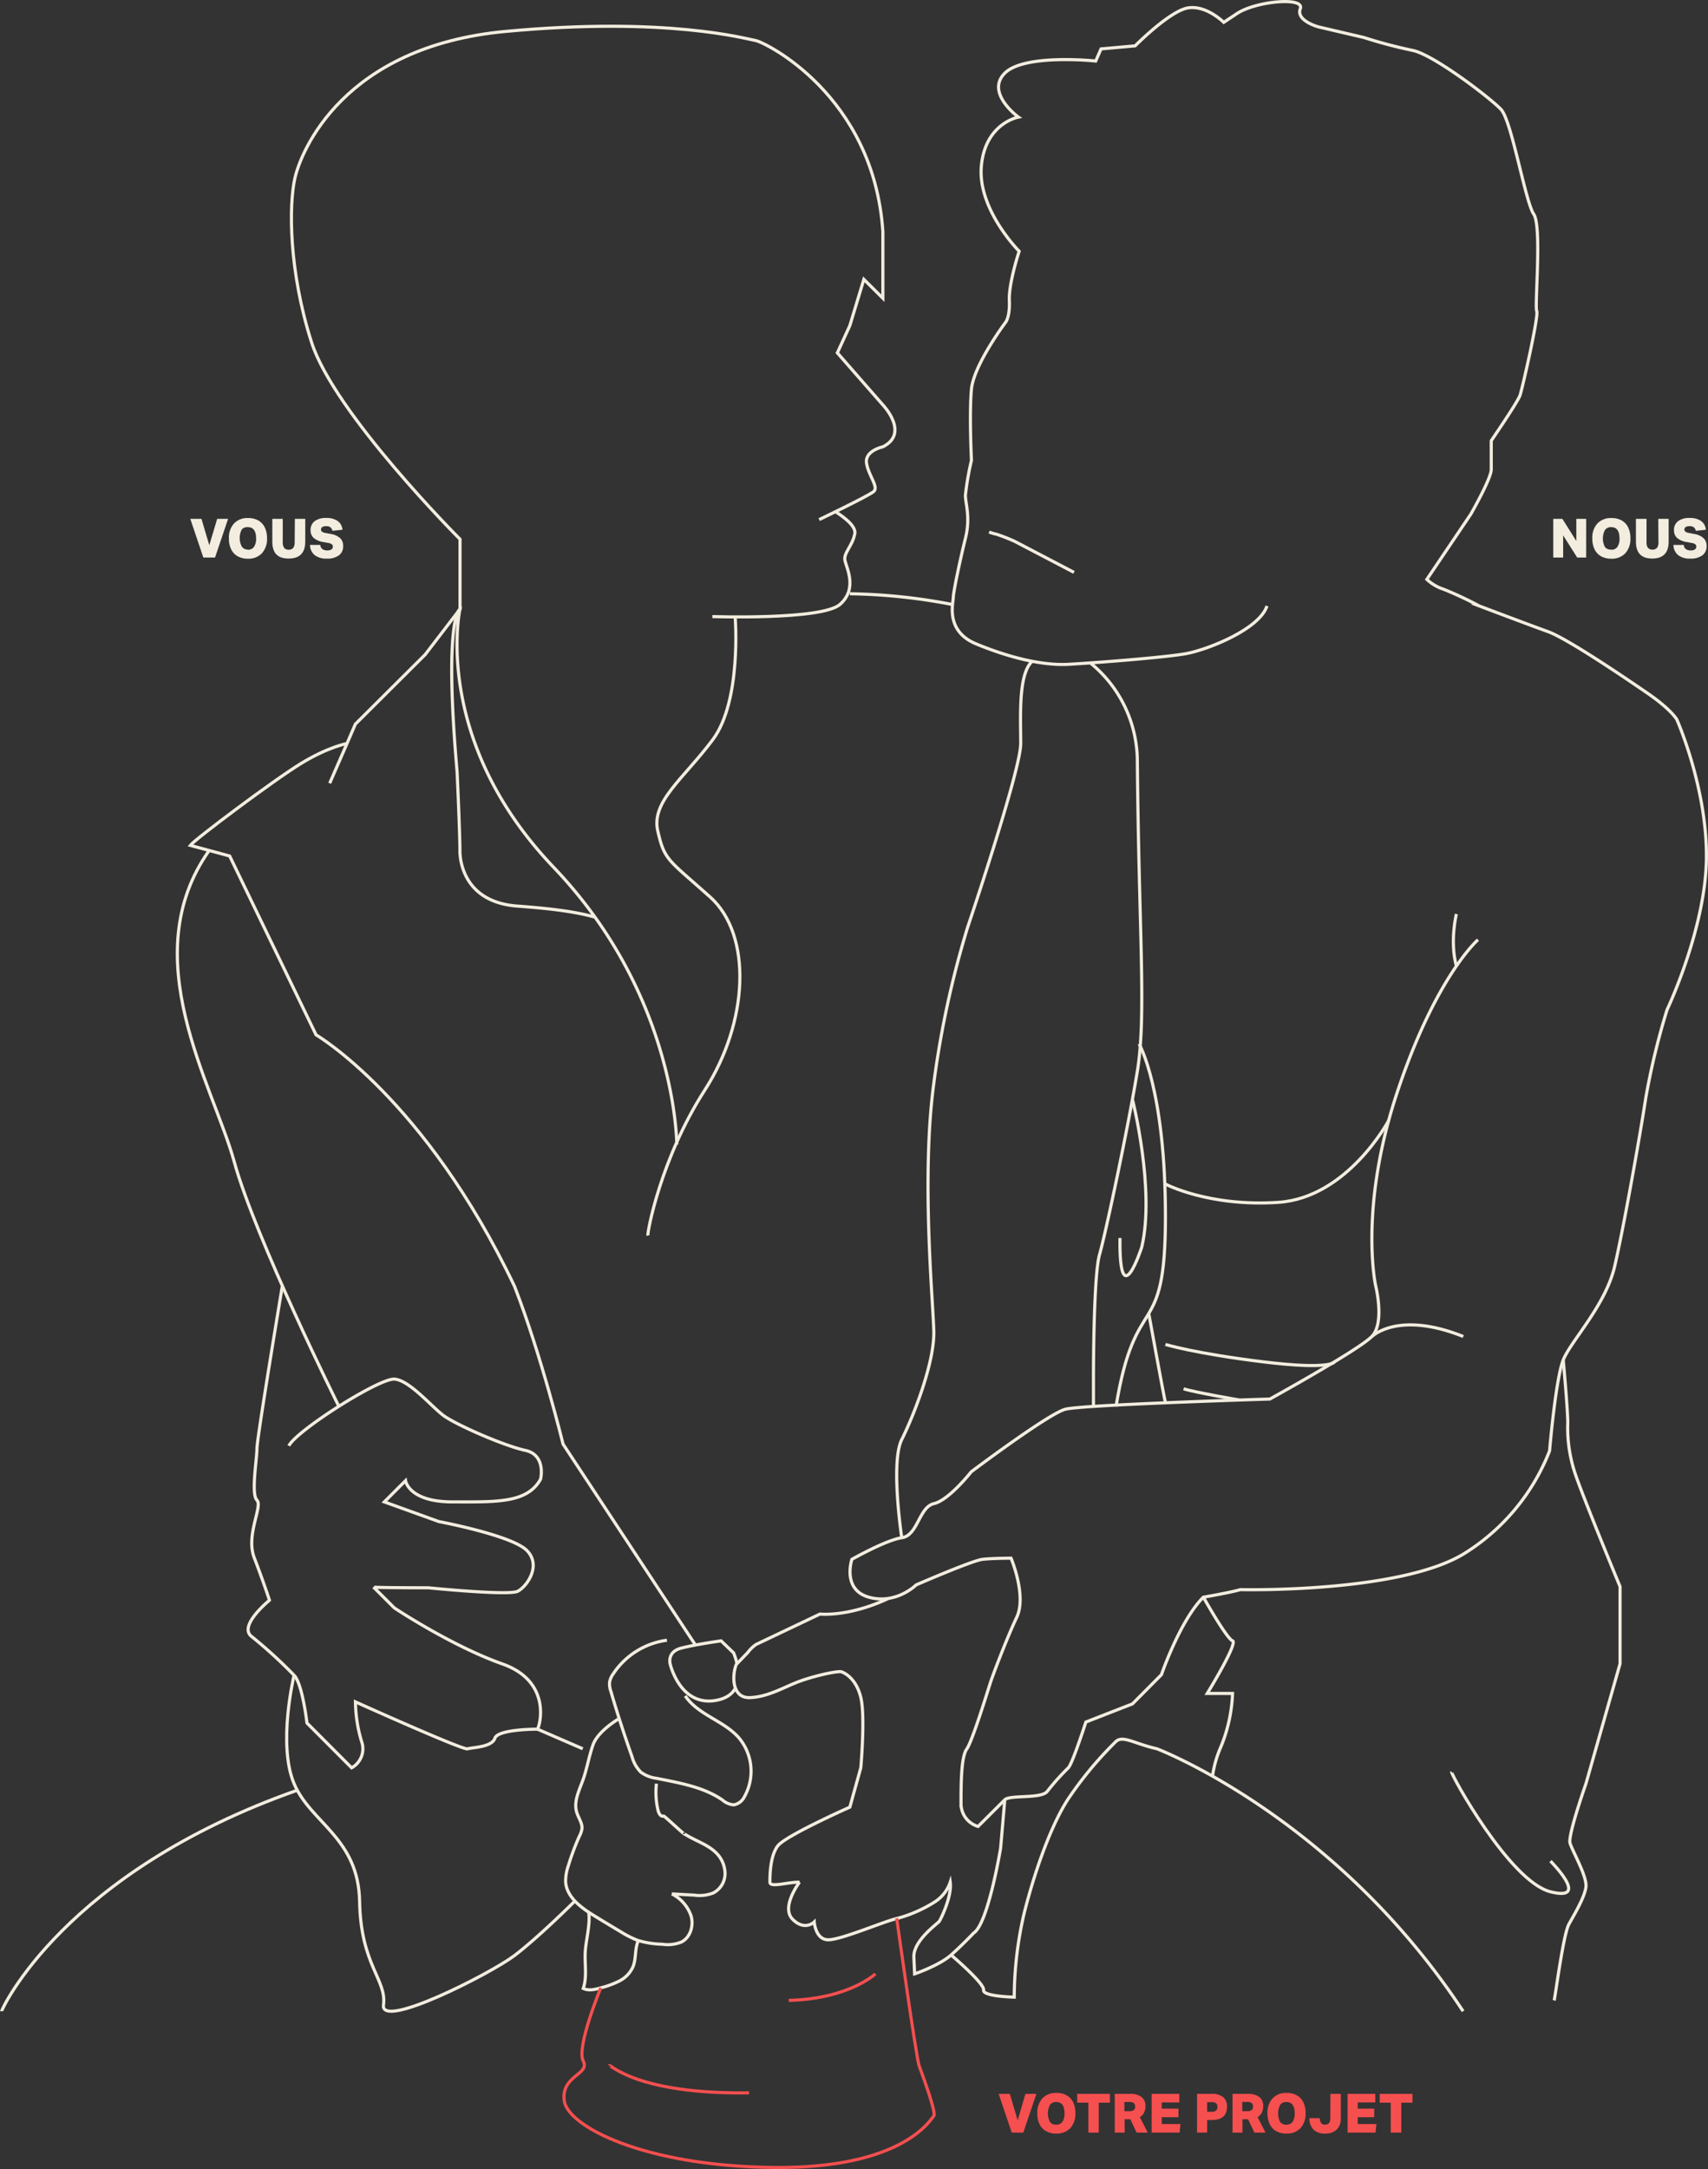<svg xmlns="http://www.w3.org/2000/svg" viewBox="0 0 409.75 520.28"><rect x="0" y="0" width="409.75" height="520.28" fill="#333333" stroke="none"/><defs><style>.cls-1,.cls-2{fill:none;stroke-miterlimit:10;stroke-width:0.75px;}.cls-1{stroke:#f2eddf;}.cls-2{stroke:#f54f4f;}.cls-3{isolation:isolate;}.cls-4{fill:#f54f4f;}.cls-5{fill:#f2eddf;}</style></defs><g id="Calque_2" data-name="Calque 2"><g id="Calque_1-2" data-name="Calque 1"><path class="cls-1" d="M354.57,225.39s-10.09,8.73-19.36,36.54S330,308.28,330,308.28s2.29,9-.9,12.27-24.46,15-24.46,15-45,1.36-49.08,2.45S233,353,233,353s-5.35,6.81-8.94,7.63-3.87,7.63-7.69,8.18-12,5.18-12,5.18-2.45,7.27,4.09,9.09,11.32-2.95,11.32-2.95,13.5-5.87,15.95-6.14,6.82-.27,6.82-.27,3.81,9,1.36,14.18-5.73,13.9-6.27,15.54-4.36,14.18-5.73,16.08-1.36,8.73-1.36,13.09a5.69,5.69,0,0,0,4.09,5.45l6.41-6.4c1.22-1.23,8.86-.14,10.22-2.05a56.46,56.46,0,0,1,5-5.59c1-.95,4.23-11,4.23-11l11.18-4.36,6.95-7s4.46-13,10.05-18.58c0,0,6.36-1.09,8.9-1.82,0,0,38.36.91,53.81-8.72A50.76,50.76,0,0,0,371.74,348s1.46-17.27,3.28-21.82,10.18-13.08,12.36-22.54,6-30.9,7.45-40.35a173,173,0,0,1,5.09-21.08s9.27-19.45,9.45-36.36-7.09-33.26-7.09-33.26-1.27-2.37-7.09-6.36-19.26-13.09-23.81-14.73-16.54-6.18-16.54-6.18a84,84,0,0,0-8.54-4,10.6,10.6,0,0,1-4-2.36l10.54-15.63s4.91-8.55,4.91-10.73v-6.9s6.36-9.27,6.91-10.91,4.54-19.09,4-20.18,1.28-20.36-.72-23.26S362.66,29,360.11,26.26,343.75,13,338.84,12.08A115.3,115.3,0,0,1,327.21,9L316.3,6.45S310.85,5,311.94,2.09,301.4.27,296.86,3.18l-3.28,2.18S289.4,1.18,285,1.9,272.32,11,272.32,11l-8.18.73-1.28,2.91s-17.08-1.82-21.81,2.91,3.27,10.54,3.27,10.54-8,1.45-8.9,11.81,9.08,20.36,9.08,20.36-2.54,7.64-2.36,11.82-1,5.36-1,5.36-7.54,10.09-8.09,15.91,0,17.08,0,17.08a68.15,68.15,0,0,0-1.45,8.36c0,2,1.27,5.27,0,10.36s-2.91,12.91-2.91,14.18-2,8,5.45,11.09,15.64,5.27,22.18,4.91,23.09-1.64,28.17-2.55,17.64-5.81,19.45-11.45"/><path class="cls-1" d="M329.13,320.55s6.23-6.27,21.91,0"/><path class="cls-1" d="M349.39,219.22s-1.64,6.53,0,12.48"/><path class="cls-1" d="M333.16,268.73s-9.85,18.56-26.53,19.65-27-4.37-27-4.37"/><path class="cls-1" d="M320.16,326.63s-.77,2-17.12,0-23.45-4.17-23.45-4.17"/><path class="cls-1" d="M297.32,335.78s-10.92-1.87-13.37-2.69"/><path class="cls-1" d="M67.74,308.39s-6.1,36.52-6.1,39.06-1.45,10.91,0,12.36-2.74,8.36-.64,13.82,3.65,10.18,3.65,10.18S57,390,60.4,392.53a113.63,113.63,0,0,1,10.15,9.27c2,2,3.09,11.45,3.09,11.45L84.36,424a5.21,5.21,0,0,0,2.37-6.36,34.54,34.54,0,0,1-1.46-9.46s25.81,11.64,26.91,11.27,5.81-.36,6.54-2.54,9.81-2.18,10.18-2.18,4-11.27-8.36-15.64-25.95-13.45-25.95-13.45l-5-5c.18.18,13.15.18,13.15.18s19.27,1.94,21.45.84,5.82-6.18,2.18-9.81-21.08-6.91-21.08-6.91l-13.09-4.72,5.09-5.09s.73,5.09,11.27,5.09,17.91.36,21.13-5.46c0,0,1.41-5.81-3.68-6.9s-16.72-6.19-19.63-8.37-8.08-8.36-11.68-8.72-23.59,12.36-25.4,16"/><path class="cls-1" d="M79.09,187.86l4.16-9.54,2-4.64L102,157l8.36-10.91V129.33S80.18,99.15,74.73,82.07s-5.45-32.72-4-39.27S82.36,11.17,121.26,7.54s57.81,1.82,60,2.18,28.35,13.09,30.54,45.81v16L207.24,67l-3.36,11.09-3,6.54,10.91,12.47s6.54,6.8,0,10.07c0,0-4.37.91-3.91,3.91s3,5.72,1.72,6.81-13.08,6.73-13.08,6.73"/><path class="cls-1" d="M83.25,178.32s-4.52.81-11.06,4.81-25.45,18.18-26.54,19.63l9.45,2.55L75.82,248.2s26.18,15.27,47.63,60.35c6.4,16.44,11.63,37.81,11.63,37.81l31.63,48"/><line class="cls-1" x1="139.8" y1="419.43" x2="128.9" y2="414.71"/><path class="cls-1" d="M81.27,337.26s-20-40.21-25.08-58.63-24.09-49.09-6-74.66"/><path class="cls-1" d="M216.33,368.81s-2.73-18.09,0-23.54,7.92-18.42,7.69-26.11-3-37.15,0-59.32a228.28,228.28,0,0,1,8.12-37.45s12.73-37.62,12.73-44.07-.63-16.64,2.77-19.73"/><path class="cls-1" d="M261.57,159a30.49,30.49,0,0,1,11.28,23.78c.36,40.7,2.2,60.71,0,74.15s-7.61,38.9-9.08,44-1.45,29.45-1.45,29.45v7"/><path class="cls-1" d="M203.88,142.41A139,139,0,0,1,228.54,145"/><path class="cls-1" d="M273.27,250.39s6.32,10.81,6.32,41.44-7.15,16.81-11.85,45.49"/><path class="cls-1" d="M279.59,336.45c-.55-2.45-4-21.4-4-21.4"/><path class="cls-1" d="M271.68,263.7s5.47,21.59,2.23,35.4c0,0-5.45,16.81-5.23-2.18"/><path class="cls-1" d="M142.84,220c-5.34-1.51-11.8-2.16-18.85-2.69C109.82,216.2,110.34,204,110.34,204s0-4.1-.69-19c-3.24-37.06.69-38.89.69-38.89s-6.88,31.25,22.57,62a111.54,111.54,0,0,1,9.93,12c19.52,27.29,19.52,54.38,19.52,54.38"/><path class="cls-1" d="M155.43,296.34c-.17-.79,3.1-18.51,13.64-34.87s11.45-37.26,1.27-46.35-10.91-8.72-12.54-15.81S164,186.77,171,177.4s5.36-29.53,5.36-29.53"/><path class="cls-1" d="M200.44,122.73c2.16,1.38,5,3.54,4.62,5.31-.56,2.92-2.72,4.56-2.36,6.36s3.11,6.76-1.18,10.56-30.63,2.92-30.63,2.92"/><path class="cls-1" d="M237.29,127.61a13.3,13.3,0,0,0,1.79.53,42.67,42.67,0,0,1,4.36,1.71l14.21,7.43"/><path class="cls-1" d="M191.81,451.42c-3,0-7.11,1.37-7.11,0s0-6.27,1.91-8.72,17.27-9.27,17.27-9.27l2.63-9.45s1.1-12.36,0-16.86-3.81-5.86-4.63-6.14-6,.82-9.82,2.18-7.63,3.82-12.13,4-4.28-5.5-3.3-7.95l2.79-2.9a8,8,0,0,1,2-1.92l15.29-7.27s6.78.77,16.37-3.72"/><path class="cls-1" d="M191.81,451.42s-4.56,6-1.65,8.91,5.18.64,5.18.64.27,4.09,3.18,4.27,13.39-4.36,16.6-5.09a32.74,32.74,0,0,0,9.07-3.95,9.06,9.06,0,0,0,3.77-4.78c.46,3.37-2.24,8.81-2.6,9.36s-6.3,4.64-6.12,8.64l.18,4s5.91-2,8.77-4.55,5.41-5.27,5.41-5.27c3.45-2.18,6.45-20.35,6.45-20.35l1-11.59"/><path class="cls-1" d="M176.79,399a15,15,0,0,0-.79-2.56l-3-2.89s-6,.82-9.57,1.74-2.63,3.9-2.63,3.9,2.4,10.2,11,8.63c2.53-.46,3.94-1.61,4.66-3"/><path class="cls-1" d="M164.4,406.75c3,4.51,9.13,5.9,12.76,9.94a12.46,12.46,0,0,1,1.45,14.19,3.56,3.56,0,0,1-2.57,2,4.63,4.63,0,0,1-2.73-1.17c-4.6-3.15-10.31-4.08-15.78-5.19a8.17,8.17,0,0,1-3.77-1.46,8.25,8.25,0,0,1-2.13-3.71q-2.76-7.77-5.08-15.68a5.44,5.44,0,0,1-.32-2.14,4.71,4.71,0,0,1,.84-2A18.34,18.34,0,0,1,160,393.4"/><path class="cls-1" d="M164.23,439.87c2.49,1.61,5.51,2.46,7.61,4.56a7.08,7.08,0,0,1,2.1,5.05,5.26,5.26,0,0,1-2.82,4.53,9,9,0,0,1-4.6.52l-5.34-.29a9.28,9.28,0,0,1,4.62,5.31c.66,2.33-.19,5.15-2.33,6.23a8.73,8.73,0,0,1-4.59.53,22.14,22.14,0,0,1-5.87-.92,24.06,24.06,0,0,1-4.26-2.17c-1.94-1.14-3.87-2.32-5.81-3.51-3.31-2-7-4.55-7.25-8.39a11.53,11.53,0,0,1,.66-3.87,61.09,61.09,0,0,1,2.62-7,5.57,5.57,0,0,0,.66-2c0-1.31-.85-2.46-1.25-3.71-.85-2.62.59-5.35,1.51-7.94s1.41-5.57,2.36-8.26c.82-2.46,3.87-4.89,6.3-6.36"/><path class="cls-1" d="M164.21,439.87c0,.23-5-4.53-5-4.3-.66.23-1.15-.6-1.32-1.27a18.47,18.47,0,0,1-.41-6.5"/><path class="cls-1" d="M141.23,458.68c.41,2.74-.6,6.41-.81,9.17-.23,3,.49,6.19-.5,9.06,1.29.64,2.82.25,4.21-.14a21.78,21.78,0,0,0,4.45-1.64,7.13,7.13,0,0,0,3.25-3.35c.82-1.95.42-4.24,1.24-6.19"/><path class="cls-1" d="M70.55,401.8s-4,16.55,0,26,15.45,13,15.72,28.26,6.55,18.81,5.73,24.81,25.63-7.5,31.35-11.79,14.58-13.14,14.58-13.14"/><path class="cls-1" d="M.38,482.38c0-.43,15-33.32,70.93-53"/><path class="cls-1" d="M351,482.38c-30.8-46.76-73.46-62.95-73.46-62.95-5.28-1.18-8.22-3.31-9.84-1.73a88.32,88.32,0,0,0-11.6,14c-4.09,6.4-7.91,17.31-10.36,27A88.93,88.93,0,0,0,243.32,479s-7.63-.15-7.36-1.71-7.77-8.38-7.77-8.38"/><path class="cls-1" d="M288.69,383.07s5.61,10,7,10.46-6.07,12.63-6.07,12.63h6.07a37.28,37.28,0,0,1-3,13.28,26.18,26.18,0,0,0-1.8,6.53"/><path class="cls-1" d="M372.84,479.78c.27-.82,2.18-15.81,3.54-18.27s3.82-6.5,4.09-9-3.27-8.6-3.82-10.45,3.83-14.29,3.83-14.29l8.17-28.73V380.53s-9.27-22.35-10.91-27.53a34.23,34.23,0,0,1-1.63-11.73c0-3.27-1.09-15.09-1.09-15.09"/><path class="cls-1" d="M348.25,425c-.29.37,13.89,26.27,23.71,28.73s0-7.36,0-7.36"/><path class="cls-2" d="M144.13,476.77s-5.92,14.28-4.21,17.55-5.36,3.43-4.56,9.53,19,15.68,50.25,16,37.73-11.68,38.41-12.36-2.78-10-3.51-12-5.39-35.4-5.39-35.4"/><path class="cls-2" d="M146.21,495.41c.14-.36,6.5,6.91,33.49,6.55"/><path class="cls-2" d="M210,473.42s-6.3,6-20.78,6.36"/><g id="VOTRE_PROJET" data-name="VOTRE PROJET" class="cls-3"><g class="cls-3"><path class="cls-4" d="M242.72,511.49l-3.14-9.29h2.68l1.88,6.34L246,502.2h2.63l-3.14,9.29Z"/><path class="cls-4" d="M253.39,511.72a4.83,4.83,0,0,1-2.45-.58,3.85,3.85,0,0,1-1.56-1.68,5.85,5.85,0,0,1-.53-2.58,5.09,5.09,0,0,1,1.22-3.61,4.41,4.41,0,0,1,3.38-1.3,4.73,4.73,0,0,1,2.45.59,3.82,3.82,0,0,1,1.56,1.67,5.85,5.85,0,0,1,.53,2.58,5.09,5.09,0,0,1-1.22,3.61A4.41,4.41,0,0,1,253.39,511.72Zm0-2.14a1.72,1.72,0,0,0,1.49-.69,3.41,3.41,0,0,0,.5-2c0-1.82-.66-2.73-2-2.73a1.71,1.71,0,0,0-1.49.68,4.43,4.43,0,0,0,0,4.09A1.69,1.69,0,0,0,253.41,509.58Z"/><path class="cls-4" d="M261.1,511.49v-7.17h-2.68V502.2h7.85v2.12h-2.68v7.17Z"/><path class="cls-4" d="M272.68,511.49l-1.52-3.2h-1.35v3.2h-2.38V502.2h3.66a4.38,4.38,0,0,1,2.77.75,2.65,2.65,0,0,1,.94,2.19,3.4,3.4,0,0,1-.35,1.57,2.59,2.59,0,0,1-1,1.07l1.9,3.71ZM271,506.35a1.62,1.62,0,0,0,1-.27,1,1,0,0,0,.32-.86,1,1,0,0,0-.35-.83,1.88,1.88,0,0,0-1.09-.26h-1.14v2.22Z"/><path class="cls-4" d="M276.28,511.49V502.2h6.64v2.06h-4.21v1.48h4v2.05h-4v1.64h4.49l-.21,2.06Z"/><path class="cls-4" d="M287.17,511.49V502.2h3.48a4.32,4.32,0,0,1,2.79.77,2.84,2.84,0,0,1,.92,2.33q0,3.17-3.69,3.17h-1.08v3Zm3.49-5a1.62,1.62,0,0,0,1.06-.28,1.09,1.09,0,0,0,.33-.89,1,1,0,0,0-.33-.87,1.73,1.73,0,0,0-1.07-.26h-1.06v2.3Z"/><path class="cls-4" d="M300.93,511.49l-1.52-3.2h-1.35v3.2h-2.38V502.2h3.66a4.38,4.38,0,0,1,2.77.75,2.65,2.65,0,0,1,.94,2.19,3.4,3.4,0,0,1-.35,1.57,2.59,2.59,0,0,1-1,1.07l1.9,3.71Zm-1.65-5.14a1.64,1.64,0,0,0,1-.27,1.08,1.08,0,0,0,.32-.86,1,1,0,0,0-.36-.83,1.85,1.85,0,0,0-1.08-.26h-1.14v2.22Z"/><path class="cls-4" d="M308.61,511.72a4.85,4.85,0,0,1-2.45-.58,3.77,3.77,0,0,1-1.55-1.68,5.71,5.71,0,0,1-.54-2.58,5,5,0,0,1,1.23-3.61,4.39,4.39,0,0,1,3.38-1.3,4.76,4.76,0,0,1,2.45.59,3.75,3.75,0,0,1,1.55,1.67,5.71,5.71,0,0,1,.53,2.58,5,5,0,0,1-1.22,3.61A4.39,4.39,0,0,1,308.61,511.72Zm0-2.14a1.73,1.73,0,0,0,1.49-.69,3.49,3.49,0,0,0,.5-2q0-2.73-2-2.73a1.72,1.72,0,0,0-1.49.68,4.43,4.43,0,0,0,0,4.09A1.72,1.72,0,0,0,308.64,509.58Z"/><path class="cls-4" d="M319.17,502.2h2.49v5.87a3.59,3.59,0,0,1-1,2.71,3.85,3.85,0,0,1-2.8.94,3.72,3.72,0,0,1-2.74-.94,3.84,3.84,0,0,1-1-2.75h2.5a2.12,2.12,0,0,0,.34,1.18,1.11,1.11,0,0,0,.9.37c.85,0,1.28-.5,1.28-1.49Z"/><path class="cls-4" d="M323.29,511.49V502.2h6.64v2.06h-4.21v1.48h3.95v2.05h-3.95v1.64h4.48l-.2,2.06Z"/><path class="cls-4" d="M333.64,511.49v-7.17H331V502.2h7.85v2.12h-2.68v7.17Z"/></g></g><g id="VOUS" class="cls-3"><g class="cls-3"><path class="cls-5" d="M48.78,133.72l-3.13-9.28h2.68l1.88,6.33,1.89-6.33h2.62l-3.13,9.28Z"/><path class="cls-5" d="M59.45,134a4.86,4.86,0,0,1-2.45-.59,3.75,3.75,0,0,1-1.55-1.67,5.71,5.71,0,0,1-.53-2.58,5,5,0,0,1,1.22-3.61,4.39,4.39,0,0,1,3.38-1.3,4.85,4.85,0,0,1,2.45.58,3.8,3.8,0,0,1,1.55,1.67,5.77,5.77,0,0,1,.54,2.58,5.06,5.06,0,0,1-1.23,3.62A4.43,4.43,0,0,1,59.45,134Zm0-2.15a1.73,1.73,0,0,0,1.49-.69,3.49,3.49,0,0,0,.5-2q0-2.73-2-2.73A1.73,1.73,0,0,0,58,127a4.41,4.41,0,0,0,0,4.08A1.72,1.72,0,0,0,59.48,131.81Z"/><path class="cls-5" d="M70.74,124.44h2.49v5.44c0,2.72-1.31,4.08-4,4.08s-3.9-1.36-3.9-4.08v-5.44h2.5V130a2.27,2.27,0,0,0,.34,1.4,1.28,1.28,0,0,0,1.09.44,1.31,1.31,0,0,0,1.09-.44,2.34,2.34,0,0,0,.34-1.4Z"/><path class="cls-5" d="M77.54,130a4.61,4.61,0,0,1-2.31-1,2.43,2.43,0,0,1-.72-1.86,2.56,2.56,0,0,1,1-2.16,4.4,4.4,0,0,1,2.76-.75,4.55,4.55,0,0,1,2.74.73,2.82,2.82,0,0,1,1.15,2.1l-2.42.25a1.44,1.44,0,0,0-.48-.85,1.66,1.66,0,0,0-1-.26,1.84,1.84,0,0,0-.93.2.68.68,0,0,0-.32.6.64.64,0,0,0,.24.52,1.91,1.91,0,0,0,.8.3l1.26.24a4.48,4.48,0,0,1,2.28,1,2.46,2.46,0,0,1,.73,1.88,2.65,2.65,0,0,1-1,2.25,4.68,4.68,0,0,1-2.9.79,4.55,4.55,0,0,1-2.92-.83,3.2,3.2,0,0,1-1.13-2.46h2.48a1.31,1.31,0,0,0,.49,1,1.87,1.87,0,0,0,1.17.32,1.79,1.79,0,0,0,1-.23.75.75,0,0,0,.34-.67.69.69,0,0,0-.26-.57,1.59,1.59,0,0,0-.77-.3Z"/></g></g><g id="nOUS" class="cls-3"><g class="cls-3"><path class="cls-5" d="M378.37,133.72,375,128.41v5.31h-2.37v-9.28h2.19l3.34,5.32v-5.32h2.36v9.28Z"/><path class="cls-5" d="M386.53,134a4.86,4.86,0,0,1-2.45-.59,3.8,3.8,0,0,1-1.55-1.67,5.71,5.71,0,0,1-.53-2.58,5,5,0,0,1,1.22-3.61,4.39,4.39,0,0,1,3.38-1.3,4.85,4.85,0,0,1,2.45.58,3.8,3.8,0,0,1,1.55,1.67,5.77,5.77,0,0,1,.54,2.58,5.06,5.06,0,0,1-1.23,3.62A4.43,4.43,0,0,1,386.53,134Zm0-2.15a1.73,1.73,0,0,0,1.49-.69,3.49,3.49,0,0,0,.5-2q0-2.73-2-2.73a1.73,1.73,0,0,0-1.49.69,4.41,4.41,0,0,0,0,4.08A1.72,1.72,0,0,0,386.56,131.81Z"/><path class="cls-5" d="M397.82,124.44h2.49v5.44c0,2.72-1.31,4.08-3.95,4.08s-3.9-1.36-3.9-4.08v-5.44H395V130a2.27,2.27,0,0,0,.34,1.4,1.57,1.57,0,0,0,2.18,0,2.27,2.27,0,0,0,.34-1.4Z"/><path class="cls-5" d="M404.62,130a4.61,4.61,0,0,1-2.31-1,2.43,2.43,0,0,1-.72-1.86,2.56,2.56,0,0,1,1-2.16,4.4,4.4,0,0,1,2.76-.75,4.55,4.55,0,0,1,2.74.73,2.82,2.82,0,0,1,1.15,2.1l-2.42.25a1.44,1.44,0,0,0-.48-.85,1.66,1.66,0,0,0-1-.26,1.84,1.84,0,0,0-.93.2.68.68,0,0,0-.32.6.63.63,0,0,0,.25.52,1.8,1.8,0,0,0,.79.3l1.26.24a4.48,4.48,0,0,1,2.28,1,2.46,2.46,0,0,1,.74,1.88,2.66,2.66,0,0,1-1,2.25,4.66,4.66,0,0,1-2.9.79,4.55,4.55,0,0,1-2.92-.83,3.23,3.23,0,0,1-1.13-2.46h2.48a1.31,1.31,0,0,0,.49,1,1.87,1.87,0,0,0,1.17.32,1.76,1.76,0,0,0,1-.23.75.75,0,0,0,.34-.67.71.71,0,0,0-.25-.57,1.67,1.67,0,0,0-.78-.3Z"/></g></g></g></g></svg>
